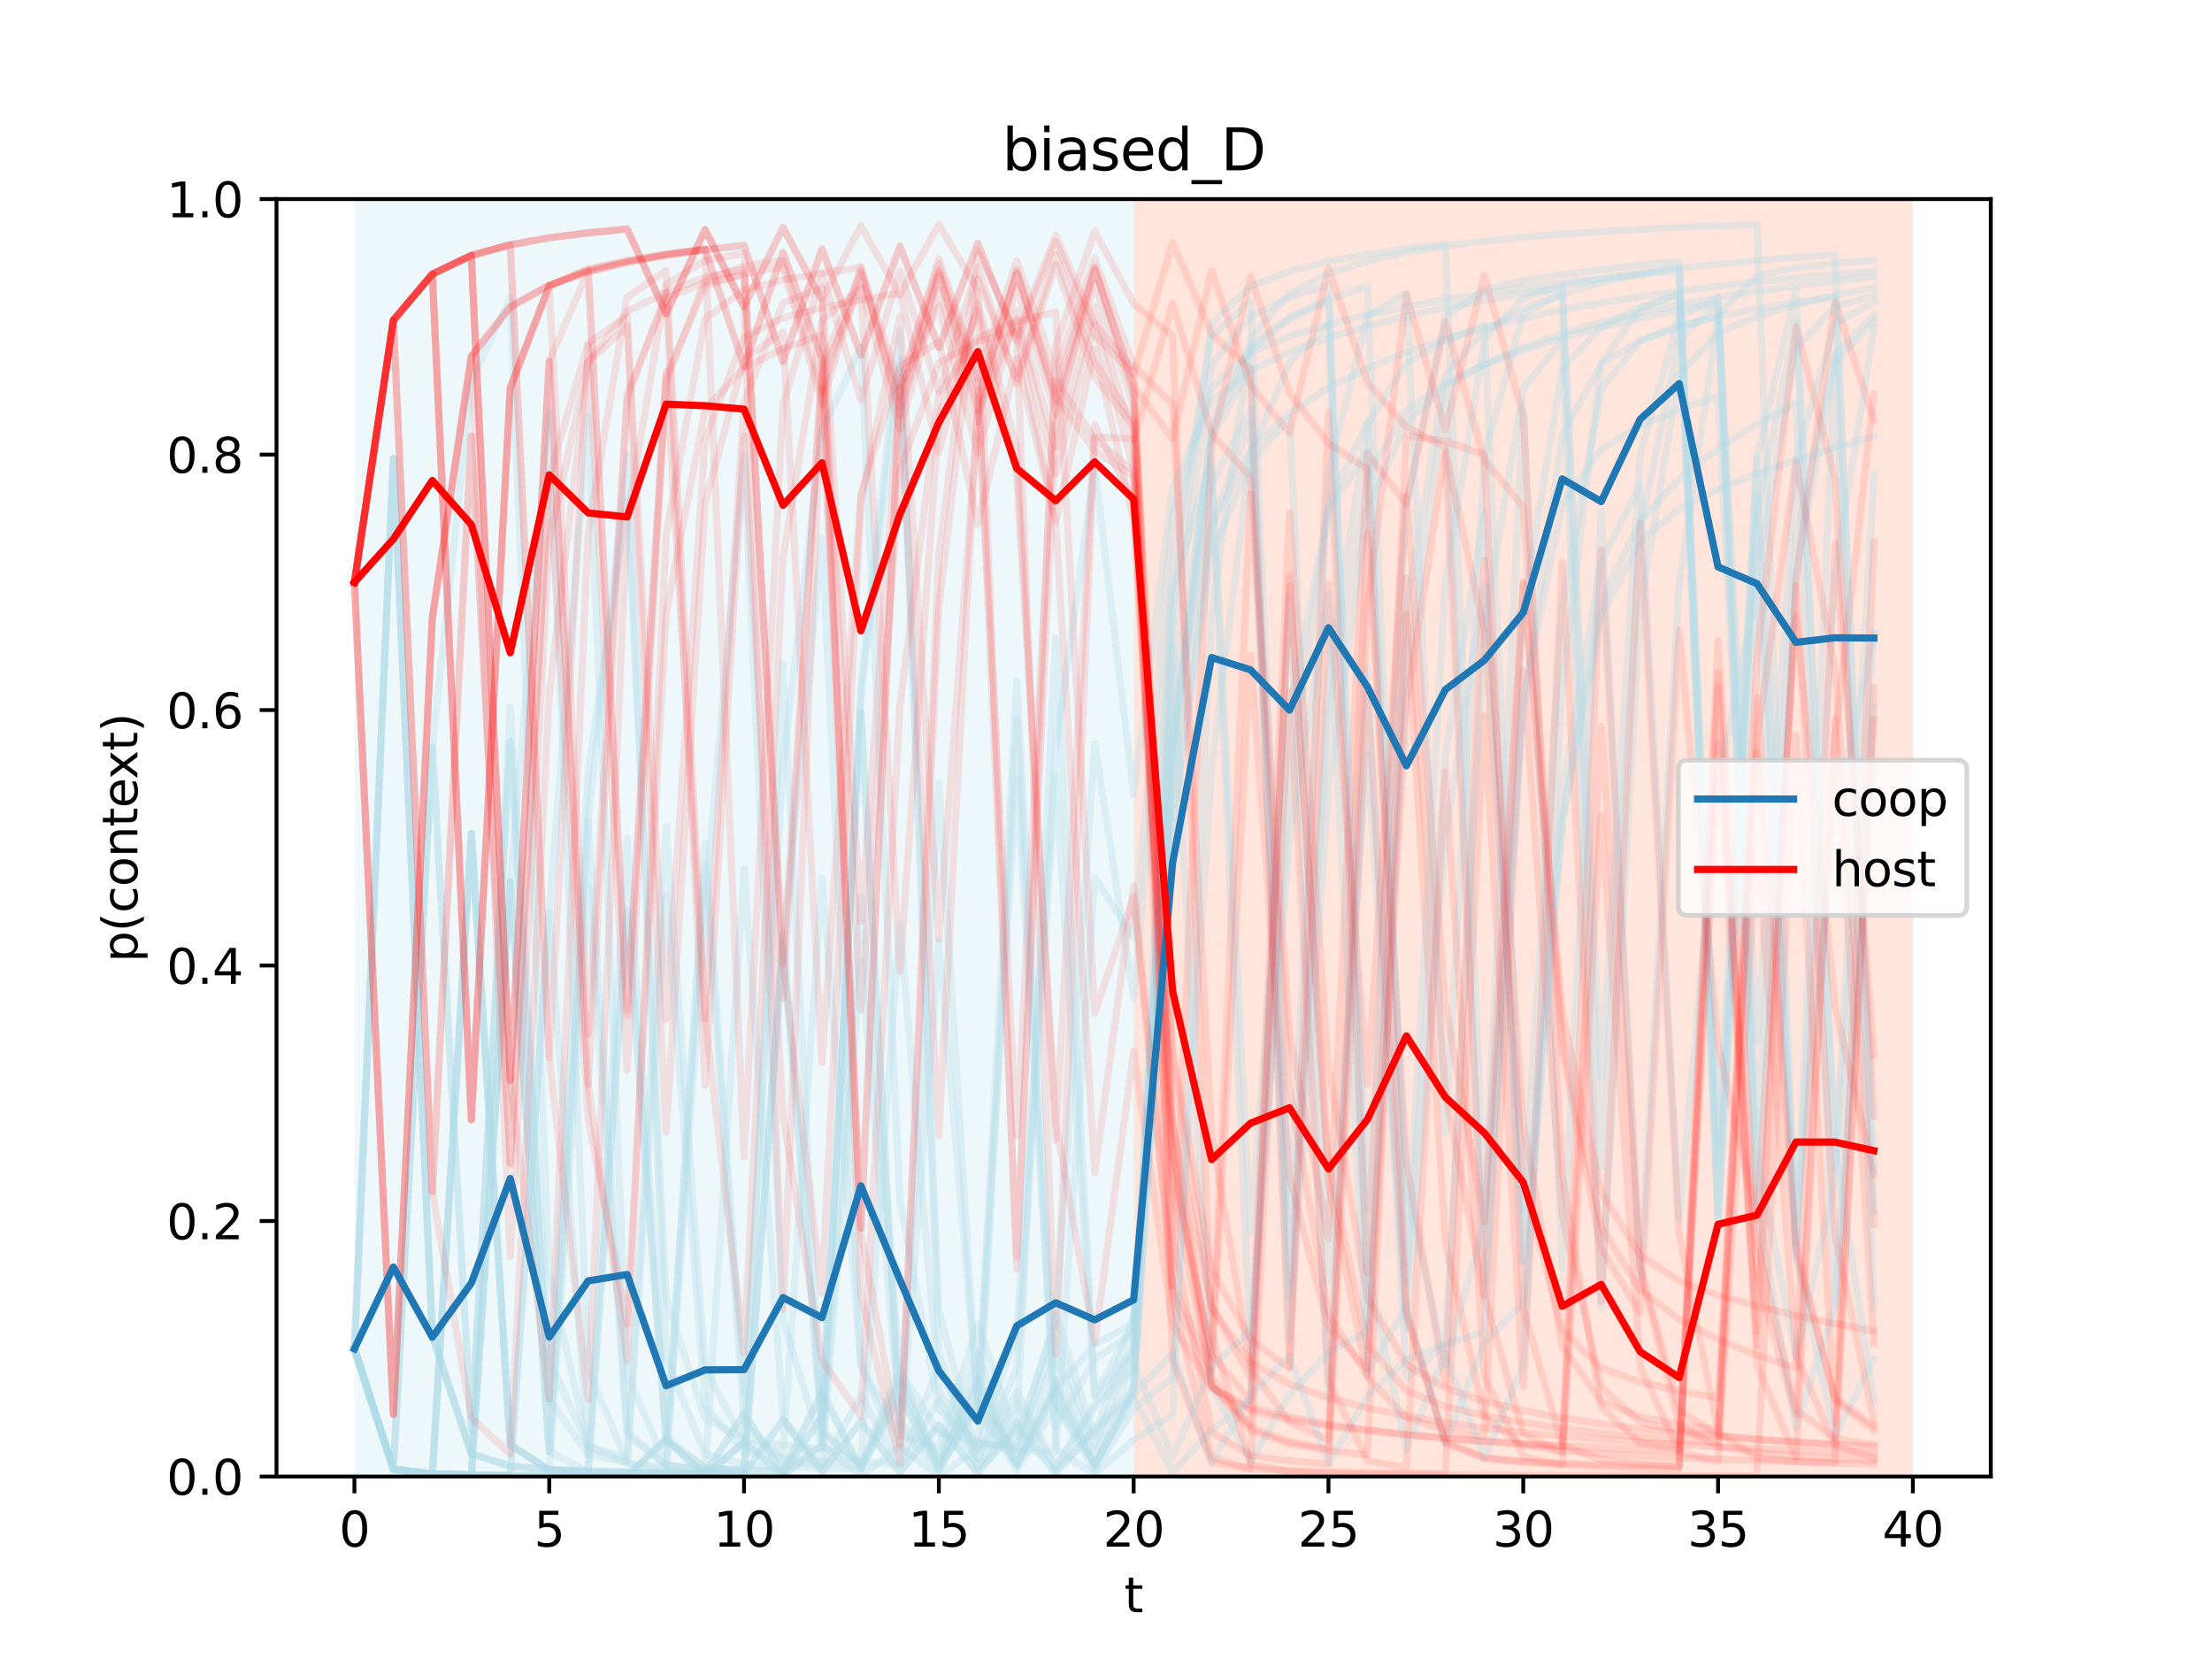 <?xml version="1.0" encoding="utf-8" standalone="no"?>
<!DOCTYPE svg PUBLIC "-//W3C//DTD SVG 1.1//EN"
  "http://www.w3.org/Graphics/SVG/1.1/DTD/svg11.dtd">
<svg xmlns:xlink="http://www.w3.org/1999/xlink" width="460.8pt" height="345.6pt" viewBox="0 0 460.8 345.6" xmlns="http://www.w3.org/2000/svg" version="1.1">
 <defs>
  <style type="text/css">*{stroke-linejoin: round; stroke-linecap: butt}</style>
 </defs>
 <g id="figure_1">
  <g id="patch_1">
   <path d="M 0 345.6 
L 460.8 345.6 
L 460.8 0 
L 0 0 
z
" style="fill: #ffffff"/>
  </g>
  <g id="axes_1">
   <g id="patch_2">
    <path d="M 57.6 307.584 
L 414.72 307.584 
L 414.72 41.472 
L 57.6 41.472 
z
" style="fill: #ffffff"/>
   </g>
   <g id="patch_3">
    <path d="M 73.833 307.584 
L 73.833 41.472 
L 236.16 41.472 
L 236.16 307.584 
z
" clip-path="url(#p334ce1e95e)" style="fill: #add8e6; opacity: 0.2"/>
   </g>
   <g id="patch_4">
    <path d="M 236.16 307.584 
L 236.16 41.472 
L 398.487 41.472 
L 398.487 307.584 
z
" clip-path="url(#p334ce1e95e)" style="fill: #ff7f50; opacity: 0.2"/>
   </g>
   <g id="matplotlib.axis_1">
    <g id="xtick_1">
     <g id="line2d_1">
      <defs>
       <path id="me958695e3f" d="M 0 0 
L 0 3.5 
" style="stroke: #000000; stroke-width: 0.8"/>
      </defs>
      <g>
       <use xlink:href="#me958695e3f" x="73.833" y="307.584" style="stroke: #000000; stroke-width: 0.8"/>
      </g>
     </g>
     <g id="text_1">
      <!-- 0 -->
      <g transform="translate(70.651 322.182) scale(0.1 -0.1)">
       <defs>
        <path id="DejaVuSans-30" d="M 2034 4250 
Q 1547 4250 1301 3770 
Q 1056 3291 1056 2328 
Q 1056 1369 1301 889 
Q 1547 409 2034 409 
Q 2525 409 2770 889 
Q 3016 1369 3016 2328 
Q 3016 3291 2770 3770 
Q 2525 4250 2034 4250 
z
M 2034 4750 
Q 2819 4750 3233 4129 
Q 3647 3509 3647 2328 
Q 3647 1150 3233 529 
Q 2819 -91 2034 -91 
Q 1250 -91 836 529 
Q 422 1150 422 2328 
Q 422 3509 836 4129 
Q 1250 4750 2034 4750 
z
" transform="scale(0.016)"/>
       </defs>
       <use xlink:href="#DejaVuSans-30"/>
      </g>
     </g>
    </g>
    <g id="xtick_2">
     <g id="line2d_2">
      <g>
       <use xlink:href="#me958695e3f" x="114.415" y="307.584" style="stroke: #000000; stroke-width: 0.8"/>
      </g>
     </g>
     <g id="text_2">
      <!-- 5 -->
      <g transform="translate(111.233 322.182) scale(0.1 -0.1)">
       <defs>
        <path id="DejaVuSans-35" d="M 691 4666 
L 3169 4666 
L 3169 4134 
L 1269 4134 
L 1269 2991 
Q 1406 3038 1543 3061 
Q 1681 3084 1819 3084 
Q 2600 3084 3056 2656 
Q 3513 2228 3513 1497 
Q 3513 744 3044 326 
Q 2575 -91 1722 -91 
Q 1428 -91 1123 -41 
Q 819 9 494 109 
L 494 744 
Q 775 591 1075 516 
Q 1375 441 1709 441 
Q 2250 441 2565 725 
Q 2881 1009 2881 1497 
Q 2881 1984 2565 2268 
Q 2250 2553 1709 2553 
Q 1456 2553 1204 2497 
Q 953 2441 691 2322 
L 691 4666 
z
" transform="scale(0.016)"/>
       </defs>
       <use xlink:href="#DejaVuSans-35"/>
      </g>
     </g>
    </g>
    <g id="xtick_3">
     <g id="line2d_3">
      <g>
       <use xlink:href="#me958695e3f" x="154.996" y="307.584" style="stroke: #000000; stroke-width: 0.8"/>
      </g>
     </g>
     <g id="text_3">
      <!-- 10 -->
      <g transform="translate(148.634 322.182) scale(0.1 -0.1)">
       <defs>
        <path id="DejaVuSans-31" d="M 794 531 
L 1825 531 
L 1825 4091 
L 703 3866 
L 703 4441 
L 1819 4666 
L 2450 4666 
L 2450 531 
L 3481 531 
L 3481 0 
L 794 0 
L 794 531 
z
" transform="scale(0.016)"/>
       </defs>
       <use xlink:href="#DejaVuSans-31"/>
       <use xlink:href="#DejaVuSans-30" x="63.623"/>
      </g>
     </g>
    </g>
    <g id="xtick_4">
     <g id="line2d_4">
      <g>
       <use xlink:href="#me958695e3f" x="195.578" y="307.584" style="stroke: #000000; stroke-width: 0.8"/>
      </g>
     </g>
     <g id="text_4">
      <!-- 15 -->
      <g transform="translate(189.216 322.182) scale(0.1 -0.1)">
       <use xlink:href="#DejaVuSans-31"/>
       <use xlink:href="#DejaVuSans-35" x="63.623"/>
      </g>
     </g>
    </g>
    <g id="xtick_5">
     <g id="line2d_5">
      <g>
       <use xlink:href="#me958695e3f" x="236.16" y="307.584" style="stroke: #000000; stroke-width: 0.8"/>
      </g>
     </g>
     <g id="text_5">
      <!-- 20 -->
      <g transform="translate(229.798 322.182) scale(0.1 -0.1)">
       <defs>
        <path id="DejaVuSans-32" d="M 1228 531 
L 3431 531 
L 3431 0 
L 469 0 
L 469 531 
Q 828 903 1448 1529 
Q 2069 2156 2228 2338 
Q 2531 2678 2651 2914 
Q 2772 3150 2772 3378 
Q 2772 3750 2511 3984 
Q 2250 4219 1831 4219 
Q 1534 4219 1204 4116 
Q 875 4013 500 3803 
L 500 4441 
Q 881 4594 1212 4672 
Q 1544 4750 1819 4750 
Q 2544 4750 2975 4387 
Q 3406 4025 3406 3419 
Q 3406 3131 3298 2873 
Q 3191 2616 2906 2266 
Q 2828 2175 2409 1742 
Q 1991 1309 1228 531 
z
" transform="scale(0.016)"/>
       </defs>
       <use xlink:href="#DejaVuSans-32"/>
       <use xlink:href="#DejaVuSans-30" x="63.623"/>
      </g>
     </g>
    </g>
    <g id="xtick_6">
     <g id="line2d_6">
      <g>
       <use xlink:href="#me958695e3f" x="276.742" y="307.584" style="stroke: #000000; stroke-width: 0.8"/>
      </g>
     </g>
     <g id="text_6">
      <!-- 25 -->
      <g transform="translate(270.379 322.182) scale(0.1 -0.1)">
       <use xlink:href="#DejaVuSans-32"/>
       <use xlink:href="#DejaVuSans-35" x="63.623"/>
      </g>
     </g>
    </g>
    <g id="xtick_7">
     <g id="line2d_7">
      <g>
       <use xlink:href="#me958695e3f" x="317.324" y="307.584" style="stroke: #000000; stroke-width: 0.8"/>
      </g>
     </g>
     <g id="text_7">
      <!-- 30 -->
      <g transform="translate(310.961 322.182) scale(0.1 -0.1)">
       <defs>
        <path id="DejaVuSans-33" d="M 2597 2516 
Q 3050 2419 3304 2112 
Q 3559 1806 3559 1356 
Q 3559 666 3084 287 
Q 2609 -91 1734 -91 
Q 1441 -91 1130 -33 
Q 819 25 488 141 
L 488 750 
Q 750 597 1062 519 
Q 1375 441 1716 441 
Q 2309 441 2620 675 
Q 2931 909 2931 1356 
Q 2931 1769 2642 2001 
Q 2353 2234 1838 2234 
L 1294 2234 
L 1294 2753 
L 1863 2753 
Q 2328 2753 2575 2939 
Q 2822 3125 2822 3475 
Q 2822 3834 2567 4026 
Q 2313 4219 1838 4219 
Q 1578 4219 1281 4162 
Q 984 4106 628 3988 
L 628 4550 
Q 988 4650 1302 4700 
Q 1616 4750 1894 4750 
Q 2613 4750 3031 4423 
Q 3450 4097 3450 3541 
Q 3450 3153 3228 2886 
Q 3006 2619 2597 2516 
z
" transform="scale(0.016)"/>
       </defs>
       <use xlink:href="#DejaVuSans-33"/>
       <use xlink:href="#DejaVuSans-30" x="63.623"/>
      </g>
     </g>
    </g>
    <g id="xtick_8">
     <g id="line2d_8">
      <g>
       <use xlink:href="#me958695e3f" x="357.905" y="307.584" style="stroke: #000000; stroke-width: 0.8"/>
      </g>
     </g>
     <g id="text_8">
      <!-- 35 -->
      <g transform="translate(351.543 322.182) scale(0.1 -0.1)">
       <use xlink:href="#DejaVuSans-33"/>
       <use xlink:href="#DejaVuSans-35" x="63.623"/>
      </g>
     </g>
    </g>
    <g id="xtick_9">
     <g id="line2d_9">
      <g>
       <use xlink:href="#me958695e3f" x="398.487" y="307.584" style="stroke: #000000; stroke-width: 0.8"/>
      </g>
     </g>
     <g id="text_9">
      <!-- 40 -->
      <g transform="translate(392.125 322.182) scale(0.1 -0.1)">
       <defs>
        <path id="DejaVuSans-34" d="M 2419 4116 
L 825 1625 
L 2419 1625 
L 2419 4116 
z
M 2253 4666 
L 3047 4666 
L 3047 1625 
L 3713 1625 
L 3713 1100 
L 3047 1100 
L 3047 0 
L 2419 0 
L 2419 1100 
L 313 1100 
L 313 1709 
L 2253 4666 
z
" transform="scale(0.016)"/>
       </defs>
       <use xlink:href="#DejaVuSans-34"/>
       <use xlink:href="#DejaVuSans-30" x="63.623"/>
      </g>
     </g>
    </g>
    <g id="text_10">
     <!-- t -->
     <g transform="translate(234.2 335.861) scale(0.1 -0.1)">
      <defs>
       <path id="DejaVuSans-74" d="M 1172 4494 
L 1172 3500 
L 2356 3500 
L 2356 3053 
L 1172 3053 
L 1172 1153 
Q 1172 725 1289 603 
Q 1406 481 1766 481 
L 2356 481 
L 2356 0 
L 1766 0 
Q 1100 0 847 248 
Q 594 497 594 1153 
L 594 3053 
L 172 3053 
L 172 3500 
L 594 3500 
L 594 4494 
L 1172 4494 
z
" transform="scale(0.016)"/>
      </defs>
      <use xlink:href="#DejaVuSans-74"/>
     </g>
    </g>
   </g>
   <g id="matplotlib.axis_2">
    <g id="ytick_1">
     <g id="line2d_10">
      <defs>
       <path id="m72aedc4b77" d="M 0 0 
L -3.5 0 
" style="stroke: #000000; stroke-width: 0.8"/>
      </defs>
      <g>
       <use xlink:href="#m72aedc4b77" x="57.6" y="307.584" style="stroke: #000000; stroke-width: 0.8"/>
      </g>
     </g>
     <g id="text_11">
      <!-- 0.0 -->
      <g transform="translate(34.697 311.383) scale(0.1 -0.1)">
       <defs>
        <path id="DejaVuSans-2e" d="M 684 794 
L 1344 794 
L 1344 0 
L 684 0 
L 684 794 
z
" transform="scale(0.016)"/>
       </defs>
       <use xlink:href="#DejaVuSans-30"/>
       <use xlink:href="#DejaVuSans-2e" x="63.623"/>
       <use xlink:href="#DejaVuSans-30" x="95.41"/>
      </g>
     </g>
    </g>
    <g id="ytick_2">
     <g id="line2d_11">
      <g>
       <use xlink:href="#m72aedc4b77" x="57.6" y="254.362" style="stroke: #000000; stroke-width: 0.8"/>
      </g>
     </g>
     <g id="text_12">
      <!-- 0.2 -->
      <g transform="translate(34.697 258.161) scale(0.1 -0.1)">
       <use xlink:href="#DejaVuSans-30"/>
       <use xlink:href="#DejaVuSans-2e" x="63.623"/>
       <use xlink:href="#DejaVuSans-32" x="95.41"/>
      </g>
     </g>
    </g>
    <g id="ytick_3">
     <g id="line2d_12">
      <g>
       <use xlink:href="#m72aedc4b77" x="57.6" y="201.139" style="stroke: #000000; stroke-width: 0.8"/>
      </g>
     </g>
     <g id="text_13">
      <!-- 0.4 -->
      <g transform="translate(34.697 204.938) scale(0.1 -0.1)">
       <use xlink:href="#DejaVuSans-30"/>
       <use xlink:href="#DejaVuSans-2e" x="63.623"/>
       <use xlink:href="#DejaVuSans-34" x="95.41"/>
      </g>
     </g>
    </g>
    <g id="ytick_4">
     <g id="line2d_13">
      <g>
       <use xlink:href="#m72aedc4b77" x="57.6" y="147.917" style="stroke: #000000; stroke-width: 0.8"/>
      </g>
     </g>
     <g id="text_14">
      <!-- 0.6 -->
      <g transform="translate(34.697 151.716) scale(0.1 -0.1)">
       <defs>
        <path id="DejaVuSans-36" d="M 2113 2584 
Q 1688 2584 1439 2293 
Q 1191 2003 1191 1497 
Q 1191 994 1439 701 
Q 1688 409 2113 409 
Q 2538 409 2786 701 
Q 3034 994 3034 1497 
Q 3034 2003 2786 2293 
Q 2538 2584 2113 2584 
z
M 3366 4563 
L 3366 3988 
Q 3128 4100 2886 4159 
Q 2644 4219 2406 4219 
Q 1781 4219 1451 3797 
Q 1122 3375 1075 2522 
Q 1259 2794 1537 2939 
Q 1816 3084 2150 3084 
Q 2853 3084 3261 2657 
Q 3669 2231 3669 1497 
Q 3669 778 3244 343 
Q 2819 -91 2113 -91 
Q 1303 -91 875 529 
Q 447 1150 447 2328 
Q 447 3434 972 4092 
Q 1497 4750 2381 4750 
Q 2619 4750 2861 4703 
Q 3103 4656 3366 4563 
z
" transform="scale(0.016)"/>
       </defs>
       <use xlink:href="#DejaVuSans-30"/>
       <use xlink:href="#DejaVuSans-2e" x="63.623"/>
       <use xlink:href="#DejaVuSans-36" x="95.41"/>
      </g>
     </g>
    </g>
    <g id="ytick_5">
     <g id="line2d_14">
      <g>
       <use xlink:href="#m72aedc4b77" x="57.6" y="94.694" style="stroke: #000000; stroke-width: 0.8"/>
      </g>
     </g>
     <g id="text_15">
      <!-- 0.8 -->
      <g transform="translate(34.697 98.494) scale(0.1 -0.1)">
       <defs>
        <path id="DejaVuSans-38" d="M 2034 2216 
Q 1584 2216 1326 1975 
Q 1069 1734 1069 1313 
Q 1069 891 1326 650 
Q 1584 409 2034 409 
Q 2484 409 2743 651 
Q 3003 894 3003 1313 
Q 3003 1734 2745 1975 
Q 2488 2216 2034 2216 
z
M 1403 2484 
Q 997 2584 770 2862 
Q 544 3141 544 3541 
Q 544 4100 942 4425 
Q 1341 4750 2034 4750 
Q 2731 4750 3128 4425 
Q 3525 4100 3525 3541 
Q 3525 3141 3298 2862 
Q 3072 2584 2669 2484 
Q 3125 2378 3379 2068 
Q 3634 1759 3634 1313 
Q 3634 634 3220 271 
Q 2806 -91 2034 -91 
Q 1263 -91 848 271 
Q 434 634 434 1313 
Q 434 1759 690 2068 
Q 947 2378 1403 2484 
z
M 1172 3481 
Q 1172 3119 1398 2916 
Q 1625 2713 2034 2713 
Q 2441 2713 2670 2916 
Q 2900 3119 2900 3481 
Q 2900 3844 2670 4047 
Q 2441 4250 2034 4250 
Q 1625 4250 1398 4047 
Q 1172 3844 1172 3481 
z
" transform="scale(0.016)"/>
       </defs>
       <use xlink:href="#DejaVuSans-30"/>
       <use xlink:href="#DejaVuSans-2e" x="63.623"/>
       <use xlink:href="#DejaVuSans-38" x="95.41"/>
      </g>
     </g>
    </g>
    <g id="ytick_6">
     <g id="line2d_15">
      <g>
       <use xlink:href="#m72aedc4b77" x="57.6" y="41.472" style="stroke: #000000; stroke-width: 0.8"/>
      </g>
     </g>
     <g id="text_16">
      <!-- 1.0 -->
      <g transform="translate(34.697 45.271) scale(0.1 -0.1)">
       <use xlink:href="#DejaVuSans-31"/>
       <use xlink:href="#DejaVuSans-2e" x="63.623"/>
       <use xlink:href="#DejaVuSans-30" x="95.41"/>
      </g>
     </g>
    </g>
    <g id="text_17">
     <!-- p(context) -->
     <g transform="translate(28.617 200.45) rotate(-90) scale(0.1 -0.1)">
      <defs>
       <path id="DejaVuSans-70" d="M 1159 525 
L 1159 -1331 
L 581 -1331 
L 581 3500 
L 1159 3500 
L 1159 2969 
Q 1341 3281 1617 3432 
Q 1894 3584 2278 3584 
Q 2916 3584 3314 3078 
Q 3713 2572 3713 1747 
Q 3713 922 3314 415 
Q 2916 -91 2278 -91 
Q 1894 -91 1617 61 
Q 1341 213 1159 525 
z
M 3116 1747 
Q 3116 2381 2855 2742 
Q 2594 3103 2138 3103 
Q 1681 3103 1420 2742 
Q 1159 2381 1159 1747 
Q 1159 1113 1420 752 
Q 1681 391 2138 391 
Q 2594 391 2855 752 
Q 3116 1113 3116 1747 
z
" transform="scale(0.016)"/>
       <path id="DejaVuSans-28" d="M 1984 4856 
Q 1566 4138 1362 3434 
Q 1159 2731 1159 2009 
Q 1159 1288 1364 580 
Q 1569 -128 1984 -844 
L 1484 -844 
Q 1016 -109 783 600 
Q 550 1309 550 2009 
Q 550 2706 781 3412 
Q 1013 4119 1484 4856 
L 1984 4856 
z
" transform="scale(0.016)"/>
       <path id="DejaVuSans-63" d="M 3122 3366 
L 3122 2828 
Q 2878 2963 2633 3030 
Q 2388 3097 2138 3097 
Q 1578 3097 1268 2742 
Q 959 2388 959 1747 
Q 959 1106 1268 751 
Q 1578 397 2138 397 
Q 2388 397 2633 464 
Q 2878 531 3122 666 
L 3122 134 
Q 2881 22 2623 -34 
Q 2366 -91 2075 -91 
Q 1284 -91 818 406 
Q 353 903 353 1747 
Q 353 2603 823 3093 
Q 1294 3584 2113 3584 
Q 2378 3584 2631 3529 
Q 2884 3475 3122 3366 
z
" transform="scale(0.016)"/>
       <path id="DejaVuSans-6f" d="M 1959 3097 
Q 1497 3097 1228 2736 
Q 959 2375 959 1747 
Q 959 1119 1226 758 
Q 1494 397 1959 397 
Q 2419 397 2687 759 
Q 2956 1122 2956 1747 
Q 2956 2369 2687 2733 
Q 2419 3097 1959 3097 
z
M 1959 3584 
Q 2709 3584 3137 3096 
Q 3566 2609 3566 1747 
Q 3566 888 3137 398 
Q 2709 -91 1959 -91 
Q 1206 -91 779 398 
Q 353 888 353 1747 
Q 353 2609 779 3096 
Q 1206 3584 1959 3584 
z
" transform="scale(0.016)"/>
       <path id="DejaVuSans-6e" d="M 3513 2113 
L 3513 0 
L 2938 0 
L 2938 2094 
Q 2938 2591 2744 2837 
Q 2550 3084 2163 3084 
Q 1697 3084 1428 2787 
Q 1159 2491 1159 1978 
L 1159 0 
L 581 0 
L 581 3500 
L 1159 3500 
L 1159 2956 
Q 1366 3272 1645 3428 
Q 1925 3584 2291 3584 
Q 2894 3584 3203 3211 
Q 3513 2838 3513 2113 
z
" transform="scale(0.016)"/>
       <path id="DejaVuSans-65" d="M 3597 1894 
L 3597 1613 
L 953 1613 
Q 991 1019 1311 708 
Q 1631 397 2203 397 
Q 2534 397 2845 478 
Q 3156 559 3463 722 
L 3463 178 
Q 3153 47 2828 -22 
Q 2503 -91 2169 -91 
Q 1331 -91 842 396 
Q 353 884 353 1716 
Q 353 2575 817 3079 
Q 1281 3584 2069 3584 
Q 2775 3584 3186 3129 
Q 3597 2675 3597 1894 
z
M 3022 2063 
Q 3016 2534 2758 2815 
Q 2500 3097 2075 3097 
Q 1594 3097 1305 2825 
Q 1016 2553 972 2059 
L 3022 2063 
z
" transform="scale(0.016)"/>
       <path id="DejaVuSans-78" d="M 3513 3500 
L 2247 1797 
L 3578 0 
L 2900 0 
L 1881 1375 
L 863 0 
L 184 0 
L 1544 1831 
L 300 3500 
L 978 3500 
L 1906 2253 
L 2834 3500 
L 3513 3500 
z
" transform="scale(0.016)"/>
       <path id="DejaVuSans-29" d="M 513 4856 
L 1013 4856 
Q 1481 4119 1714 3412 
Q 1947 2706 1947 2009 
Q 1947 1309 1714 600 
Q 1481 -109 1013 -844 
L 513 -844 
Q 928 -128 1133 580 
Q 1338 1288 1338 2009 
Q 1338 2731 1133 3434 
Q 928 4138 513 4856 
z
" transform="scale(0.016)"/>
      </defs>
      <use xlink:href="#DejaVuSans-70"/>
      <use xlink:href="#DejaVuSans-28" x="63.477"/>
      <use xlink:href="#DejaVuSans-63" x="102.49"/>
      <use xlink:href="#DejaVuSans-6f" x="157.471"/>
      <use xlink:href="#DejaVuSans-6e" x="218.652"/>
      <use xlink:href="#DejaVuSans-74" x="282.031"/>
      <use xlink:href="#DejaVuSans-65" x="321.24"/>
      <use xlink:href="#DejaVuSans-78" x="381.014"/>
      <use xlink:href="#DejaVuSans-74" x="440.193"/>
      <use xlink:href="#DejaVuSans-29" x="479.402"/>
     </g>
    </g>
   </g>
   <g id="line2d_16">
    <path d="M 73.833 280.973 
L 81.949 95.466 
L 90.065 278.27 
L 98.182 302.84 
L 106.298 305.429 
L 114.415 306.116 
L 122.531 306.467 
L 130.647 306.685 
L 138.764 306.835 
L 146.88 306.943 
L 154.996 181.007 
L 163.113 295.589 
L 171.229 305.554 
L 179.345 290.709 
L 187.462 305.557 
L 195.578 291.607 
L 203.695 305.712 
L 211.811 292.469 
L 219.927 305.844 
L 228.044 293.206 
L 236.16 284.791 
L 244.276 134.111 
L 252.393 288.659 
L 260.509 304.475 
L 268.625 290.522 
L 276.742 281.793 
L 284.858 277.275 
L 292.975 127.137 
L 301.091 78.139 
L 309.207 68.827 
L 317.324 64.373 
L 325.44 61.261 
L 333.556 58.906 
L 341.673 57.06 
L 349.789 55.577 
L 357.905 254.081 
L 366.022 95.313 
L 374.138 60.353 
L 382.255 243.367 
L 390.371 98.882 
" clip-path="url(#p334ce1e95e)" style="fill: none; stroke: #add8e6; stroke-opacity: 0.3; stroke-width: 1.5; stroke-linecap: square"/>
   </g>
   <g id="line2d_17">
    <path d="M 73.833 280.973 
L 81.949 306.07 
L 90.065 155.5 
L 98.182 297.747 
L 106.298 154.471 
L 114.415 291.482 
L 122.531 302.986 
L 130.647 304.549 
L 138.764 186.582 
L 146.88 292.726 
L 154.996 302.428 
L 163.113 303.789 
L 171.229 304.318 
L 179.345 304.694 
L 187.462 304.997 
L 195.578 284.6 
L 203.695 303.905 
L 211.811 285.005 
L 219.927 161.793 
L 228.044 290.876 
L 236.16 275.391 
L 244.276 153.724 
L 252.393 100.922 
L 260.509 85.377 
L 268.625 267.432 
L 276.742 148.987 
L 284.858 99.212 
L 292.975 85.52 
L 301.091 79.777 
L 309.207 75.945 
L 317.324 72.887 
L 325.44 70.326 
L 333.556 68.147 
L 341.673 66.273 
L 349.789 64.647 
L 357.905 63.226 
L 366.022 251.46 
L 374.138 119.654 
L 382.255 75.612 
L 390.371 66.817 
" clip-path="url(#p334ce1e95e)" style="fill: none; stroke: #add8e6; stroke-opacity: 0.3; stroke-width: 1.5; stroke-linecap: square"/>
   </g>
   <g id="line2d_18">
    <path d="M 73.833 280.973 
L 81.949 306.07 
L 90.065 307.06 
L 98.182 173.621 
L 106.298 300.959 
L 114.415 306.267 
L 122.531 306.736 
L 130.647 306.906 
L 138.764 307.018 
L 146.88 307.099 
L 154.996 294.45 
L 163.113 306.841 
L 171.229 295.129 
L 179.345 148.381 
L 187.462 297.717 
L 195.578 163.131 
L 203.695 294.65 
L 211.811 305.043 
L 219.927 289.343 
L 228.044 280.115 
L 236.16 275.575 
L 244.276 146.016 
L 252.393 91.146 
L 260.509 76.593 
L 268.625 269.763 
L 276.742 140.573 
L 284.858 88.219 
L 292.975 75.744 
L 301.091 70.919 
L 309.207 67.761 
L 317.324 252.349 
L 325.44 126.586 
L 333.556 81.071 
L 341.673 71.011 
L 349.789 67.81 
L 357.905 65.891 
L 366.022 64.342 
L 374.138 62.999 
L 382.255 61.813 
L 390.371 243.831 
" clip-path="url(#p334ce1e95e)" style="fill: none; stroke: #add8e6; stroke-opacity: 0.3; stroke-width: 1.5; stroke-linecap: square"/>
   </g>
   <g id="line2d_19">
    <path d="M 73.833 280.973 
L 81.949 306.07 
L 90.065 307.06 
L 98.182 173.621 
L 106.298 300.959 
L 114.415 306.267 
L 122.531 306.736 
L 130.647 306.906 
L 138.764 307.018 
L 146.88 307.099 
L 154.996 294.45 
L 163.113 306.841 
L 171.229 295.129 
L 179.345 148.381 
L 187.462 297.717 
L 195.578 306.202 
L 203.695 292.903 
L 211.811 141.989 
L 219.927 292.22 
L 228.044 305.056 
L 236.16 290.645 
L 244.276 281.775 
L 252.393 304.806 
L 260.509 290.617 
L 268.625 282.506 
L 276.742 304.951 
L 284.858 290.88 
L 292.975 283.303 
L 301.091 279.891 
L 309.207 130.362 
L 317.324 80.989 
L 325.44 70.771 
L 333.556 272.28 
L 341.673 126.785 
L 349.789 77.955 
L 357.905 69.375 
L 366.022 65.946 
L 374.138 63.497 
L 382.255 61.518 
L 390.371 59.875 
" clip-path="url(#p334ce1e95e)" style="fill: none; stroke: #add8e6; stroke-opacity: 0.3; stroke-width: 1.5; stroke-linecap: square"/>
   </g>
   <g id="line2d_20">
    <path d="M 73.833 280.973 
L 81.949 306.07 
L 90.065 307.06 
L 98.182 307.264 
L 106.298 307.356 
L 114.415 307.408 
L 122.531 307.441 
L 130.647 307.464 
L 138.764 299.822 
L 146.88 307.384 
L 154.996 300.379 
L 163.113 138.278 
L 171.229 299.314 
L 179.345 145.262 
L 187.462 74.953 
L 195.578 272.941 
L 203.695 303.65 
L 211.811 289.999 
L 219.927 305.499 
L 228.044 292.437 
L 236.16 282.247 
L 244.276 135.641 
L 252.393 76.084 
L 260.509 65.938 
L 268.625 62.002 
L 276.742 59.369 
L 284.858 251.794 
L 292.975 104.679 
L 301.091 65.999 
L 309.207 60.347 
L 317.324 58.507 
L 325.44 57.221 
L 333.556 56.147 
L 341.673 55.223 
L 349.789 54.418 
L 357.905 238.938 
L 366.022 95.246 
L 374.138 258.913 
L 382.255 119.671 
L 390.371 68.142 
" clip-path="url(#p334ce1e95e)" style="fill: none; stroke: #add8e6; stroke-opacity: 0.3; stroke-width: 1.5; stroke-linecap: square"/>
   </g>
   <g id="line2d_21">
    <path d="M 73.833 280.973 
L 81.949 306.07 
L 90.065 307.06 
L 98.182 307.264 
L 106.298 183.724 
L 114.415 86.034 
L 122.531 285.093 
L 130.647 304.762 
L 138.764 306.227 
L 146.88 188.442 
L 154.996 95.032 
L 163.113 274.973 
L 171.229 301.409 
L 179.345 304.34 
L 187.462 192.387 
L 195.578 289.837 
L 203.695 301.947 
L 211.811 277.459 
L 219.927 155.715 
L 228.044 97.036 
L 236.16 165.593 
L 244.276 101.49 
L 252.393 83.586 
L 260.509 77.185 
L 268.625 73.339 
L 276.742 70.374 
L 284.858 67.922 
L 292.975 65.85 
L 301.091 64.078 
L 309.207 62.548 
L 317.324 61.216 
L 325.44 60.048 
L 333.556 243.171 
L 341.673 110.441 
L 349.789 70.705 
L 357.905 63.174 
L 366.022 235.165 
L 374.138 112.104 
L 382.255 73.741 
L 390.371 65.685 
" clip-path="url(#p334ce1e95e)" style="fill: none; stroke: #add8e6; stroke-opacity: 0.3; stroke-width: 1.5; stroke-linecap: square"/>
   </g>
   <g id="line2d_22">
    <path d="M 73.833 280.973 
L 81.949 306.07 
L 90.065 307.06 
L 98.182 307.264 
L 106.298 307.356 
L 114.415 190.124 
L 122.531 86.58 
L 130.647 286.262 
L 138.764 305.178 
L 146.88 306.479 
L 154.996 306.694 
L 163.113 194.014 
L 171.229 297.778 
L 179.345 305.484 
L 187.462 287.733 
L 195.578 305.186 
L 203.695 288.52 
L 211.811 305.35 
L 219.927 289.506 
L 228.044 305.501 
L 236.16 290.359 
L 244.276 160.923 
L 252.393 89.889 
L 260.509 72.932 
L 268.625 66.507 
L 276.742 62.617 
L 284.858 264.426 
L 292.975 301.935 
L 301.091 282.032 
L 309.207 303.895 
L 317.324 284.302 
L 325.44 142.8 
L 333.556 75.728 
L 341.673 64.208 
L 349.789 61.182 
L 357.905 253.575 
L 366.022 119.337 
L 374.138 72.507 
L 382.255 63.883 
L 390.371 61.527 
" clip-path="url(#p334ce1e95e)" style="fill: none; stroke: #add8e6; stroke-opacity: 0.3; stroke-width: 1.5; stroke-linecap: square"/>
   </g>
   <g id="line2d_23">
    <path d="M 73.833 280.973 
L 81.949 95.466 
L 90.065 278.27 
L 98.182 302.84 
L 106.298 305.429 
L 114.415 306.116 
L 122.531 306.467 
L 130.647 306.685 
L 138.764 306.835 
L 146.88 306.943 
L 154.996 307.025 
L 163.113 295.749 
L 171.229 306.63 
L 179.345 296.138 
L 187.462 306.704 
L 195.578 296.851 
L 203.695 306.775 
L 211.811 297.454 
L 219.927 132.909 
L 228.044 290.498 
L 236.16 281.334 
L 244.276 117.666 
L 252.393 70.146 
L 260.509 62.709 
L 268.625 254.191 
L 276.742 98.622 
L 284.858 65.742 
L 292.975 61.082 
L 301.091 236.219 
L 309.207 94.895 
L 317.324 65.335 
L 325.44 61.195 
L 333.556 224.797 
L 341.673 94.607 
L 349.789 66.083 
L 357.905 61.921 
L 366.022 217.035 
L 374.138 95.648 
L 382.255 67.373 
L 390.371 62.968 
" clip-path="url(#p334ce1e95e)" style="fill: none; stroke: #add8e6; stroke-opacity: 0.3; stroke-width: 1.5; stroke-linecap: square"/>
   </g>
   <g id="line2d_24">
    <path d="M 73.833 280.973 
L 81.949 306.07 
L 90.065 307.06 
L 98.182 307.264 
L 106.298 307.356 
L 114.415 307.408 
L 122.531 307.441 
L 130.647 307.464 
L 138.764 299.822 
L 146.88 307.384 
L 154.996 300.379 
L 163.113 307.406 
L 171.229 300.945 
L 179.345 307.424 
L 187.462 301.397 
L 195.578 307.438 
L 203.695 301.768 
L 211.811 149.703 
L 219.927 301.825 
L 228.044 307.131 
L 236.16 299.95 
L 244.276 294.666 
L 252.393 128.045 
L 260.509 70.316 
L 268.625 61.121 
L 276.742 56.957 
L 284.858 54.361 
L 292.975 52.567 
L 301.091 51.248 
L 309.207 50.235 
L 317.324 49.431 
L 325.44 48.777 
L 333.556 48.233 
L 341.673 47.774 
L 349.789 47.381 
L 357.905 47.041 
L 366.022 46.742 
L 374.138 261.2 
L 382.255 74.083 
L 390.371 272.367 
" clip-path="url(#p334ce1e95e)" style="fill: none; stroke: #add8e6; stroke-opacity: 0.3; stroke-width: 1.5; stroke-linecap: square"/>
   </g>
   <g id="line2d_25">
    <path d="M 73.833 280.973 
L 81.949 306.07 
L 90.065 155.5 
L 98.182 79.327 
L 106.298 62.124 
L 114.415 265.084 
L 122.531 301.311 
L 130.647 304.866 
L 138.764 305.637 
L 146.88 175.53 
L 154.996 290.551 
L 163.113 159.493 
L 171.229 89.741 
L 179.345 72.374 
L 187.462 249.988 
L 195.578 293.669 
L 203.695 300.455 
L 211.811 301.897 
L 219.927 302.592 
L 228.044 182.797 
L 236.16 195.396 
L 244.276 107.242 
L 252.393 80.806 
L 260.509 73.449 
L 268.625 70.028 
L 276.742 67.597 
L 284.858 65.597 
L 292.975 63.888 
L 301.091 62.407 
L 309.207 61.111 
L 317.324 59.971 
L 325.44 58.96 
L 333.556 58.059 
L 341.673 57.251 
L 349.789 56.522 
L 357.905 242.602 
L 366.022 106.88 
L 374.138 66.961 
L 382.255 238.999 
L 390.371 291.956 
" clip-path="url(#p334ce1e95e)" style="fill: none; stroke: #add8e6; stroke-opacity: 0.3; stroke-width: 1.5; stroke-linecap: square"/>
   </g>
   <g id="line2d_26">
    <path d="M 73.833 280.973 
L 81.949 306.07 
L 90.065 307.06 
L 98.182 173.621 
L 106.298 300.959 
L 114.415 306.267 
L 122.531 184.508 
L 130.647 298.966 
L 138.764 305.299 
L 146.88 305.971 
L 154.996 306.22 
L 163.113 197.001 
L 171.229 111.984 
L 179.345 284.684 
L 187.462 302.63 
L 195.578 196.083 
L 203.695 292.232 
L 211.811 302.09 
L 219.927 278.674 
L 228.044 301.374 
L 236.16 279.298 
L 244.276 170.81 
L 252.393 115.441 
L 260.509 96.29 
L 268.625 87.088 
L 276.742 266.806 
L 284.858 157.13 
L 292.975 276.964 
L 301.091 174.402 
L 309.207 121.911 
L 317.324 262.42 
L 325.44 170.762 
L 333.556 128.266 
L 341.673 112.743 
L 349.789 106.011 
L 357.905 101.897 
L 366.022 98.664 
L 374.138 95.839 
L 382.255 93.284 
L 390.371 90.948 
" clip-path="url(#p334ce1e95e)" style="fill: none; stroke: #add8e6; stroke-opacity: 0.3; stroke-width: 1.5; stroke-linecap: square"/>
   </g>
   <g id="line2d_27">
    <path d="M 73.833 280.973 
L 81.949 306.07 
L 90.065 307.06 
L 98.182 307.264 
L 106.298 183.724 
L 114.415 302.387 
L 122.531 170.999 
L 130.647 298.118 
L 138.764 305.303 
L 146.88 306.022 
L 154.996 306.267 
L 163.113 196.596 
L 171.229 298.475 
L 179.345 304.996 
L 187.462 285.525 
L 195.578 304.637 
L 203.695 286.397 
L 211.811 304.838 
L 219.927 287.473 
L 228.044 305.02 
L 236.16 288.405 
L 244.276 172.978 
L 252.393 109.338 
L 260.509 87.929 
L 268.625 279.025 
L 276.742 164.442 
L 284.858 106.065 
L 292.975 88 
L 301.091 80.57 
L 309.207 75.935 
L 317.324 72.405 
L 325.44 69.54 
L 333.556 67.156 
L 341.673 65.145 
L 349.789 63.429 
L 357.905 61.95 
L 366.022 60.665 
L 374.138 59.538 
L 382.255 58.543 
L 390.371 57.658 
" clip-path="url(#p334ce1e95e)" style="fill: none; stroke: #add8e6; stroke-opacity: 0.3; stroke-width: 1.5; stroke-linecap: square"/>
   </g>
   <g id="line2d_28">
    <path d="M 73.833 280.973 
L 81.949 95.466 
L 90.065 278.27 
L 98.182 302.84 
L 106.298 305.429 
L 114.415 306.116 
L 122.531 306.467 
L 130.647 306.685 
L 138.764 306.835 
L 146.88 306.943 
L 154.996 307.025 
L 163.113 295.749 
L 171.229 306.63 
L 179.345 296.138 
L 187.462 306.704 
L 195.578 296.851 
L 203.695 306.775 
L 211.811 297.454 
L 219.927 306.833 
L 228.044 297.964 
L 236.16 291.147 
L 244.276 306.675 
L 252.393 297.894 
L 260.509 291.631 
L 268.625 124.213 
L 276.742 291.557 
L 284.858 139.144 
L 292.975 287.165 
L 301.091 280.018 
L 309.207 277.439 
L 317.324 126.751 
L 325.44 76.767 
L 333.556 68.168 
L 341.673 64.133 
L 349.789 61.261 
L 357.905 252.691 
L 366.022 102.488 
L 374.138 261.38 
L 382.255 299.131 
L 390.371 282.96 
" clip-path="url(#p334ce1e95e)" style="fill: none; stroke: #add8e6; stroke-opacity: 0.3; stroke-width: 1.5; stroke-linecap: square"/>
   </g>
   <g id="line2d_29">
    <path d="M 73.833 280.973 
L 81.949 306.07 
L 90.065 307.06 
L 98.182 173.621 
L 106.298 300.959 
L 114.415 306.267 
L 122.531 306.736 
L 130.647 189.901 
L 138.764 300.038 
L 146.88 305.712 
L 154.996 306.257 
L 163.113 306.444 
L 171.229 289.801 
L 179.345 305.934 
L 187.462 290.459 
L 195.578 306.06 
L 203.695 291.467 
L 211.811 162.024 
L 219.927 297.248 
L 228.044 283.13 
L 236.16 277.633 
L 244.276 153.466 
L 252.393 97.213 
L 260.509 281.625 
L 268.625 163.867 
L 276.742 105.471 
L 284.858 87.875 
L 292.975 266.828 
L 301.091 157.489 
L 309.207 106.612 
L 317.324 263.066 
L 325.44 164.574 
L 333.556 117.131 
L 341.673 100.884 
L 349.789 253.858 
L 357.905 163.59 
L 366.022 122.191 
L 374.138 254.413 
L 382.255 170.932 
L 390.371 132.157 
" clip-path="url(#p334ce1e95e)" style="fill: none; stroke: #add8e6; stroke-opacity: 0.3; stroke-width: 1.5; stroke-linecap: square"/>
   </g>
   <g id="line2d_30">
    <path d="M 73.833 280.973 
L 81.949 306.07 
L 90.065 155.5 
L 98.182 297.747 
L 106.298 154.471 
L 114.415 291.482 
L 122.531 161.102 
L 130.647 104.062 
L 138.764 270.572 
L 146.88 295.487 
L 154.996 299.614 
L 163.113 301.048 
L 171.229 301.973 
L 179.345 186.696 
L 187.462 285.396 
L 195.578 298.55 
L 203.695 300.69 
L 211.811 301.462 
L 219.927 273.869 
L 228.044 299.118 
L 236.16 273.829 
L 244.276 160.764 
L 252.393 109.645 
L 260.509 93.568 
L 268.625 85.981 
L 276.742 80.801 
L 284.858 76.735 
L 292.975 73.406 
L 301.091 70.632 
L 309.207 68.291 
L 317.324 66.296 
L 325.44 64.58 
L 333.556 63.089 
L 341.673 61.786 
L 349.789 60.637 
L 357.905 59.617 
L 366.022 58.708 
L 374.138 57.892 
L 382.255 57.155 
L 390.371 56.488 
" clip-path="url(#p334ce1e95e)" style="fill: none; stroke: #add8e6; stroke-opacity: 0.3; stroke-width: 1.5; stroke-linecap: square"/>
   </g>
   <g id="line2d_31">
    <path d="M 73.833 280.973 
L 81.949 306.07 
L 90.065 307.06 
L 98.182 307.264 
L 106.298 183.724 
L 114.415 302.387 
L 122.531 170.999 
L 130.647 94.61 
L 138.764 282.79 
L 146.88 303.004 
L 154.996 305.021 
L 163.113 305.487 
L 171.229 305.765 
L 179.345 305.978 
L 187.462 287.127 
L 195.578 305.107 
L 203.695 287.525 
L 211.811 305.261 
L 219.927 288.564 
L 228.044 305.42 
L 236.16 289.475 
L 244.276 156.7 
L 252.393 87.884 
L 260.509 72.062 
L 268.625 66.009 
L 276.742 62.287 
L 284.858 59.606 
L 292.975 263.481 
L 301.091 121.461 
L 309.207 70.777 
L 317.324 61.952 
L 325.44 59.522 
L 333.556 58.068 
L 341.673 56.897 
L 349.789 55.895 
L 357.905 55.024 
L 366.022 54.261 
L 374.138 53.585 
L 382.255 52.984 
L 390.371 252.241 
" clip-path="url(#p334ce1e95e)" style="fill: none; stroke: #add8e6; stroke-opacity: 0.3; stroke-width: 1.5; stroke-linecap: square"/>
   </g>
   <g id="line2d_32">
    <path d="M 73.833 280.973 
L 81.949 95.466 
L 90.065 278.27 
L 98.182 302.84 
L 106.298 147.152 
L 114.415 283.351 
L 122.531 301.258 
L 130.647 303.786 
L 138.764 172.169 
L 146.88 285.031 
L 154.996 300.371 
L 163.113 302.699 
L 171.229 183.03 
L 179.345 284.413 
L 187.462 299.021 
L 195.578 301.392 
L 203.695 275.824 
L 211.811 299.246 
L 219.927 275.768 
L 228.044 154.922 
L 236.16 207.975 
L 244.276 122.428 
L 252.393 95.917 
L 260.509 256.874 
L 268.625 148.024 
L 276.742 106.48 
L 284.858 93.957 
L 292.975 247.097 
L 301.091 284.517 
L 309.207 254.498 
L 317.324 145.688 
L 325.44 104.995 
L 333.556 93.637 
L 341.673 88.756 
L 349.789 85.375 
L 357.905 82.535 
L 366.022 240.658 
L 374.138 282.688 
L 382.255 246.214 
L 390.371 131.694 
" clip-path="url(#p334ce1e95e)" style="fill: none; stroke: #add8e6; stroke-opacity: 0.3; stroke-width: 1.5; stroke-linecap: square"/>
   </g>
   <g id="line2d_33">
    <path d="M 73.833 280.973 
L 81.949 306.07 
L 90.065 307.06 
L 98.182 307.264 
L 106.298 307.356 
L 114.415 190.124 
L 122.531 303.178 
L 130.647 174.576 
L 138.764 299.373 
L 146.88 305.761 
L 154.996 306.338 
L 163.113 306.517 
L 171.229 290.293 
L 179.345 306.03 
L 187.462 290.921 
L 195.578 306.148 
L 203.695 291.9 
L 211.811 306.257 
L 219.927 292.733 
L 228.044 306.347 
L 236.16 293.445 
L 244.276 286.927 
L 252.393 159.952 
L 260.509 94.45 
L 268.625 75.648 
L 276.742 67.53 
L 284.858 276.493 
L 292.975 142.377 
L 301.091 81.918 
L 309.207 267.559 
L 317.324 147.979 
L 325.44 90.703 
L 333.556 75.815 
L 341.673 70.905 
L 349.789 68.115 
L 357.905 65.976 
L 366.022 251.02 
L 374.138 297.311 
L 382.255 272.197 
L 390.371 147.458 
" clip-path="url(#p334ce1e95e)" style="fill: none; stroke: #add8e6; stroke-opacity: 0.3; stroke-width: 1.5; stroke-linecap: square"/>
   </g>
   <g id="line2d_34">
    <path d="M 73.833 280.973 
L 81.949 306.07 
L 90.065 307.06 
L 98.182 307.264 
L 106.298 307.356 
L 114.415 307.408 
L 122.531 307.441 
L 130.647 307.464 
L 138.764 299.822 
L 146.88 307.384 
L 154.996 300.379 
L 163.113 307.406 
L 171.229 300.945 
L 179.345 142.541 
L 187.462 68.909 
L 195.578 281.886 
L 203.695 305.86 
L 211.811 296.033 
L 219.927 306.756 
L 228.044 297.564 
L 236.16 289.474 
L 244.276 126.836 
L 252.393 67.348 
L 260.509 59.631 
L 268.625 56.551 
L 276.742 54.492 
L 284.858 52.97 
L 292.975 51.794 
L 301.091 50.856 
L 309.207 252.449 
L 317.324 84.822 
L 325.44 264.488 
L 333.556 106.597 
L 341.673 266.521 
L 349.789 121.644 
L 357.905 65.622 
L 366.022 57.402 
L 374.138 55.75 
L 382.255 54.888 
L 390.371 54.184 
" clip-path="url(#p334ce1e95e)" style="fill: none; stroke: #add8e6; stroke-opacity: 0.3; stroke-width: 1.5; stroke-linecap: square"/>
   </g>
   <g id="line2d_35">
    <path d="M 73.833 280.973 
L 81.949 306.07 
L 90.065 307.06 
L 98.182 307.264 
L 106.298 183.724 
L 114.415 302.387 
L 122.531 306.624 
L 130.647 189.414 
L 138.764 300.469 
L 146.88 180.315 
L 154.996 296.521 
L 163.113 304.291 
L 171.229 305.178 
L 179.345 200.215 
L 187.462 296.277 
L 195.578 303.577 
L 203.695 281.84 
L 211.811 303.039 
L 219.927 282.625 
L 228.044 303.302 
L 236.16 283.714 
L 244.276 303.547 
L 252.393 284.677 
L 260.509 277.122 
L 268.625 174.663 
L 276.742 123.752 
L 284.858 286.13 
L 292.975 272.019 
L 301.091 300.808 
L 309.207 279.684 
L 317.324 271.3 
L 325.44 171.334 
L 333.556 125.365 
L 341.673 108.592 
L 349.789 99.753 
L 357.905 93.411 
L 366.022 88.289 
L 374.138 84.004 
L 382.255 271.736 
L 390.371 160.45 
" clip-path="url(#p334ce1e95e)" style="fill: none; stroke: #add8e6; stroke-opacity: 0.3; stroke-width: 1.5; stroke-linecap: square"/>
   </g>
   <g id="line2d_36">
    <path d="M 73.833 121.306 
L 81.949 294.611 
L 90.065 128.707 
L 98.182 74.202 
L 106.298 63.937 
L 114.415 59.416 
L 122.531 56.591 
L 130.647 54.614 
L 138.764 53.145 
L 146.88 52.007 
L 154.996 241.026 
L 163.113 84.366 
L 171.229 57.045 
L 179.345 83.379 
L 187.462 56.485 
L 195.578 81.631 
L 203.695 55.729 
L 211.811 80.014 
L 219.927 55.083 
L 228.044 78.617 
L 236.16 88.802 
L 244.276 267.969 
L 252.393 92.475 
L 260.509 57.532 
L 268.625 81.826 
L 276.742 92.362 
L 284.858 97.703 
L 292.975 273.309 
L 301.091 300.283 
L 309.207 303.552 
L 317.324 304.56 
L 325.44 305.159 
L 333.556 305.574 
L 341.673 305.878 
L 349.789 306.109 
L 357.905 142.922 
L 366.022 284.35 
L 374.138 303.723 
L 382.255 149.901 
L 390.371 279.846 
" clip-path="url(#p334ce1e95e)" style="fill: none; stroke: #ff0000; stroke-opacity: 0.1; stroke-width: 1.5; stroke-linecap: square"/>
   </g>
   <g id="line2d_37">
    <path d="M 73.833 121.306 
L 81.949 66.707 
L 90.065 248.259 
L 98.182 90.856 
L 106.298 242.433 
L 114.415 99.235 
L 122.531 71.494 
L 130.647 65.896 
L 138.764 212.449 
L 146.88 91.564 
L 154.996 70.257 
L 163.113 66.23 
L 171.229 64.13 
L 179.345 62.465 
L 187.462 61.052 
L 195.578 94.256 
L 203.695 63.175 
L 211.811 93.229 
L 219.927 237.465 
L 228.044 88.537 
L 236.16 104.607 
L 244.276 244.035 
L 252.393 282.221 
L 260.509 291.795 
L 268.625 122.008 
L 276.742 242.488 
L 284.858 280.243 
L 292.975 289.682 
L 301.091 292.978 
L 309.207 294.916 
L 317.324 296.375 
L 325.44 297.554 
L 333.556 298.53 
L 341.673 299.349 
L 349.789 300.043 
L 357.905 300.638 
L 366.022 145.321 
L 374.138 259.287 
L 382.255 291.735 
L 390.371 297.929 
" clip-path="url(#p334ce1e95e)" style="fill: none; stroke: #ff0000; stroke-opacity: 0.1; stroke-width: 1.5; stroke-linecap: square"/>
   </g>
   <g id="line2d_38">
    <path d="M 73.833 121.306 
L 81.949 66.707 
L 90.065 57.1 
L 98.182 233.267 
L 106.298 80.776 
L 114.415 59.554 
L 122.531 56.114 
L 130.647 54.289 
L 138.764 52.93 
L 146.88 51.856 
L 154.996 76.406 
L 163.113 52.609 
L 171.229 74.843 
L 179.345 255.818 
L 187.462 80.591 
L 195.578 236.61 
L 203.695 83.421 
L 211.811 56.945 
L 219.927 82.58 
L 228.044 93.862 
L 236.16 99.344 
L 244.276 247.526 
L 252.393 288.433 
L 260.509 296.899 
L 268.625 120.029 
L 276.742 246.417 
L 284.858 286.866 
L 292.975 295.344 
L 301.091 297.885 
L 309.207 299.295 
L 317.324 139.735 
L 325.44 253.342 
L 333.556 288.943 
L 341.673 296.248 
L 349.789 298.14 
L 357.905 299.078 
L 366.022 299.782 
L 374.138 300.374 
L 382.255 300.886 
L 390.371 149.967 
" clip-path="url(#p334ce1e95e)" style="fill: none; stroke: #ff0000; stroke-opacity: 0.1; stroke-width: 1.5; stroke-linecap: square"/>
   </g>
   <g id="line2d_39">
    <path d="M 73.833 121.306 
L 81.949 66.707 
L 90.065 57.1 
L 98.182 233.267 
L 106.298 80.776 
L 114.415 59.554 
L 122.531 56.114 
L 130.647 54.289 
L 138.764 52.93 
L 146.88 51.856 
L 154.996 76.406 
L 163.113 52.609 
L 171.229 74.843 
L 179.345 255.818 
L 187.462 80.591 
L 195.578 53.884 
L 203.695 77.649 
L 211.811 261.845 
L 219.927 88.212 
L 228.044 56.024 
L 236.16 80.52 
L 244.276 91.413 
L 252.393 56.357 
L 260.509 80.236 
L 268.625 90.211 
L 276.742 55.839 
L 284.858 79.628 
L 292.975 88.965 
L 301.091 93.116 
L 309.207 269.748 
L 317.324 298.696 
L 325.44 302.592 
L 333.556 114.53 
L 341.673 264.437 
L 349.789 296.872 
L 357.905 301.378 
L 366.022 302.585 
L 374.138 303.307 
L 382.255 303.852 
L 390.371 304.284 
" clip-path="url(#p334ce1e95e)" style="fill: none; stroke: #ff0000; stroke-opacity: 0.1; stroke-width: 1.5; stroke-linecap: square"/>
   </g>
   <g id="line2d_40">
    <path d="M 73.833 121.306 
L 81.949 66.707 
L 90.065 57.1 
L 98.182 53.205 
L 106.298 50.988 
L 114.415 49.535 
L 122.531 48.501 
L 130.647 47.725 
L 138.764 65.36 
L 146.88 47.86 
L 154.996 63.876 
L 163.113 272.752 
L 171.229 80.949 
L 179.345 256.719 
L 187.462 300.966 
L 195.578 126.4 
L 203.695 58.05 
L 211.811 78.939 
L 219.927 53.031 
L 228.044 75.553 
L 236.16 87.609 
L 244.276 257.416 
L 252.393 298.269 
L 260.509 303.214 
L 268.625 304.353 
L 276.742 304.962 
L 284.858 144.403 
L 292.975 274.237 
L 301.091 300.68 
L 309.207 303.835 
L 317.324 304.476 
L 325.44 304.822 
L 333.556 305.091 
L 341.673 305.315 
L 349.789 305.504 
L 357.905 158.89 
L 366.022 277.555 
L 374.138 122.016 
L 382.255 257.12 
L 390.371 296.187 
" clip-path="url(#p334ce1e95e)" style="fill: none; stroke: #ff0000; stroke-opacity: 0.1; stroke-width: 1.5; stroke-linecap: square"/>
   </g>
   <g id="line2d_41">
    <path d="M 73.833 121.306 
L 81.949 66.707 
L 90.065 57.1 
L 98.182 53.205 
L 106.298 225.076 
L 114.415 291.429 
L 122.531 111.037 
L 130.647 61.916 
L 138.764 56.365 
L 146.88 211.869 
L 154.996 281.877 
L 163.113 116.074 
L 171.229 66.759 
L 179.345 60.021 
L 187.462 202.361 
L 195.578 86.542 
L 203.695 64.6 
L 211.811 99.066 
L 219.927 233.828 
L 228.044 279.649 
L 236.16 218.94 
L 244.276 275.939 
L 252.393 289.179 
L 260.509 293.148 
L 268.625 295.204 
L 276.742 296.684 
L 284.858 297.862 
L 292.975 298.83 
L 301.091 299.638 
L 309.207 300.32 
L 317.324 300.902 
L 325.44 301.403 
L 333.556 151.325 
L 341.673 263.689 
L 349.789 293.617 
L 357.905 299.035 
L 366.022 156.594 
L 374.138 261.446 
L 382.255 291.067 
L 390.371 297.077 
" clip-path="url(#p334ce1e95e)" style="fill: none; stroke: #ff0000; stroke-opacity: 0.1; stroke-width: 1.5; stroke-linecap: square"/>
   </g>
   <g id="line2d_42">
    <path d="M 73.833 121.306 
L 81.949 66.707 
L 90.065 57.1 
L 98.182 53.205 
L 106.298 50.988 
L 114.415 220.322 
L 122.531 291.507 
L 130.647 108.285 
L 138.764 59.283 
L 146.88 54.27 
L 154.996 52.823 
L 163.113 208.033 
L 171.229 76.063 
L 179.345 56.523 
L 187.462 84.732 
L 195.578 56.832 
L 203.695 83.296 
L 211.811 56.135 
L 219.927 81.682 
L 228.044 55.511 
L 236.16 80.271 
L 244.276 233.773 
L 252.393 286.771 
L 260.509 297.341 
L 268.625 300.332 
L 276.742 301.853 
L 284.858 125.99 
L 292.975 61.397 
L 301.091 89.474 
L 309.207 57.385 
L 317.324 86.644 
L 325.44 244.742 
L 333.556 293.087 
L 341.673 300.53 
L 349.789 302.01 
L 357.905 133.493 
L 366.022 258.667 
L 374.138 293.722 
L 382.255 299.695 
L 390.371 301.001 
" clip-path="url(#p334ce1e95e)" style="fill: none; stroke: #ff0000; stroke-opacity: 0.1; stroke-width: 1.5; stroke-linecap: square"/>
   </g>
   <g id="line2d_43">
    <path d="M 73.833 121.306 
L 81.949 294.611 
L 90.065 128.707 
L 98.182 74.202 
L 106.298 63.937 
L 114.415 59.416 
L 122.531 56.591 
L 130.647 54.614 
L 138.764 53.145 
L 146.88 52.007 
L 154.996 51.097 
L 163.113 75.323 
L 171.229 51.865 
L 179.345 73.984 
L 187.462 51.266 
L 195.578 72.402 
L 203.695 50.746 
L 211.811 71.061 
L 219.927 282.081 
L 228.044 91.042 
L 236.16 91.437 
L 244.276 283.531 
L 252.393 304.572 
L 260.509 306.119 
L 268.625 143.977 
L 276.742 287.631 
L 284.858 304.297 
L 292.975 305.708 
L 301.091 160.705 
L 309.207 286.628 
L 317.324 303.466 
L 325.44 305.125 
L 333.556 169.8 
L 341.673 284.695 
L 349.789 302.392 
L 357.905 304.414 
L 366.022 175.354 
L 374.138 282.408 
L 382.255 301.129 
L 390.371 303.579 
" clip-path="url(#p334ce1e95e)" style="fill: none; stroke: #ff0000; stroke-opacity: 0.1; stroke-width: 1.5; stroke-linecap: square"/>
   </g>
   <g id="line2d_44">
    <path d="M 73.833 121.306 
L 81.949 66.707 
L 90.065 57.1 
L 98.182 53.205 
L 106.298 50.988 
L 114.415 49.535 
L 122.531 48.501 
L 130.647 47.725 
L 138.764 65.36 
L 146.88 47.86 
L 154.996 63.876 
L 163.113 47.4 
L 171.229 62.53 
L 179.345 47.036 
L 187.462 61.436 
L 195.578 46.741 
L 203.695 60.524 
L 211.811 264.426 
L 219.927 72.11 
L 228.044 48.167 
L 236.16 63.254 
L 244.276 70.012 
L 252.393 278.072 
L 260.509 305.002 
L 268.625 306.556 
L 276.742 306.898 
L 284.858 307.069 
L 292.975 307.175 
L 301.091 307.246 
L 309.207 307.296 
L 317.324 307.335 
L 325.44 307.364 
L 333.556 307.387 
L 341.673 307.406 
L 349.789 307.422 
L 357.905 307.436 
L 366.022 307.447 
L 374.138 153.167 
L 382.255 296.401 
L 390.371 112.977 
" clip-path="url(#p334ce1e95e)" style="fill: none; stroke: #ff0000; stroke-opacity: 0.1; stroke-width: 1.5; stroke-linecap: square"/>
   </g>
   <g id="line2d_45">
    <path d="M 73.833 121.306 
L 81.949 66.707 
L 90.065 248.259 
L 98.182 295.292 
L 106.298 302.963 
L 114.415 144.664 
L 122.531 75.333 
L 130.647 64.878 
L 138.764 60.932 
L 146.88 226.096 
L 154.996 90.793 
L 163.113 232.214 
L 171.229 283.383 
L 179.345 295.097 
L 187.462 147.037 
L 195.578 81.998 
L 203.695 70.345 
L 211.811 67.021 
L 219.927 64.975 
L 228.044 211.084 
L 236.16 186.712 
L 244.276 269.264 
L 252.393 288.982 
L 260.509 293.857 
L 268.625 295.793 
L 276.742 297.05 
L 284.858 298.044 
L 292.975 298.874 
L 301.091 299.58 
L 309.207 300.187 
L 317.324 300.714 
L 325.44 301.174 
L 333.556 301.578 
L 341.673 301.936 
L 349.789 302.256 
L 357.905 155.053 
L 366.022 265.669 
L 374.138 294.852 
L 382.255 153.437 
L 390.371 82.218 
" clip-path="url(#p334ce1e95e)" style="fill: none; stroke: #ff0000; stroke-opacity: 0.1; stroke-width: 1.5; stroke-linecap: square"/>
   </g>
   <g id="line2d_46">
    <path d="M 73.833 121.306 
L 81.949 66.707 
L 90.065 57.1 
L 98.182 233.267 
L 106.298 80.776 
L 114.415 59.554 
L 122.531 215.36 
L 130.647 81.888 
L 138.764 62.072 
L 146.88 58.91 
L 154.996 57.279 
L 163.113 200.979 
L 171.229 269.479 
L 179.345 104.228 
L 187.462 65.858 
L 195.578 195.605 
L 203.695 86.032 
L 211.811 66.454 
L 219.927 98.782 
L 228.044 67.569 
L 236.16 97.787 
L 244.276 218.611 
L 252.393 264.472 
L 260.509 278.974 
L 268.625 285.051 
L 276.742 121.699 
L 284.858 225.962 
L 292.975 103.23 
L 301.091 209.399 
L 309.207 254.598 
L 317.324 121.586 
L 325.44 210.966 
L 333.556 248.288 
L 341.673 261.487 
L 349.789 266.81 
L 357.905 269.819 
L 366.022 272.08 
L 374.138 274.018 
L 382.255 275.753 
L 390.371 277.328 
" clip-path="url(#p334ce1e95e)" style="fill: none; stroke: #ff0000; stroke-opacity: 0.1; stroke-width: 1.5; stroke-linecap: square"/>
   </g>
   <g id="line2d_47">
    <path d="M 73.833 121.306 
L 81.949 66.707 
L 90.065 57.1 
L 98.182 53.205 
L 106.298 225.076 
L 114.415 75.276 
L 122.531 226.007 
L 130.647 83.178 
L 138.764 60.991 
L 146.88 57.716 
L 154.996 56.149 
L 163.113 200.738 
L 171.229 77.707 
L 179.345 59.831 
L 187.462 89.39 
L 195.578 60.451 
L 203.695 87.952 
L 211.811 59.667 
L 219.927 86.29 
L 228.044 58.961 
L 236.16 84.833 
L 244.276 221.05 
L 252.393 272.072 
L 260.509 286.993 
L 268.625 106.825 
L 276.742 222.227 
L 284.858 270.36 
L 292.975 284.24 
L 301.091 289.157 
L 309.207 291.884 
L 317.324 293.846 
L 325.44 295.387 
L 333.556 296.639 
L 341.673 297.673 
L 349.789 298.539 
L 357.905 299.274 
L 366.022 299.902 
L 374.138 300.445 
L 382.255 300.919 
L 390.371 301.335 
" clip-path="url(#p334ce1e95e)" style="fill: none; stroke: #ff0000; stroke-opacity: 0.1; stroke-width: 1.5; stroke-linecap: square"/>
   </g>
   <g id="line2d_48">
    <path d="M 73.833 121.306 
L 81.949 294.611 
L 90.065 128.707 
L 98.182 74.202 
L 106.298 63.937 
L 114.415 59.416 
L 122.531 56.591 
L 130.647 54.614 
L 138.764 53.145 
L 146.88 52.007 
L 154.996 51.097 
L 163.113 75.323 
L 171.229 51.865 
L 179.345 73.984 
L 187.462 51.266 
L 195.578 72.402 
L 203.695 50.746 
L 211.811 71.061 
L 219.927 50.312 
L 228.044 69.913 
L 236.16 77.952 
L 244.276 50.499 
L 252.393 69.556 
L 260.509 76.947 
L 268.625 284.667 
L 276.742 85.833 
L 284.858 265.076 
L 292.975 90.818 
L 301.091 91.869 
L 309.207 94.714 
L 317.324 272.657 
L 325.44 301.04 
L 333.556 304.086 
L 341.673 304.936 
L 349.789 305.441 
L 357.905 140.197 
L 366.022 280.49 
L 374.138 120.597 
L 382.255 62.829 
L 390.371 87.529 
" clip-path="url(#p334ce1e95e)" style="fill: none; stroke: #ff0000; stroke-opacity: 0.1; stroke-width: 1.5; stroke-linecap: square"/>
   </g>
   <g id="line2d_49">
    <path d="M 73.833 121.306 
L 81.949 66.707 
L 90.065 57.1 
L 98.182 233.267 
L 106.298 80.776 
L 114.415 59.554 
L 122.531 56.114 
L 130.647 211.63 
L 138.764 78.427 
L 146.88 59.662 
L 154.996 56.972 
L 163.113 55.653 
L 171.229 84.132 
L 179.345 57.038 
L 187.462 82.78 
L 195.578 56.301 
L 203.695 81.052 
L 211.811 236.624 
L 219.927 78.943 
L 228.044 91.559 
L 236.16 98.065 
L 244.276 240.389 
L 252.393 282.938 
L 260.509 102.946 
L 268.625 226.529 
L 276.742 273.748 
L 284.858 286.648 
L 292.975 120.34 
L 301.091 227.523 
L 309.207 270.059 
L 317.324 121.211 
L 325.44 218.971 
L 333.556 260.094 
L 341.673 273.602 
L 349.789 131.311 
L 357.905 217.585 
L 366.022 254.239 
L 374.138 128.281 
L 382.255 209.604 
L 390.371 244.668 
" clip-path="url(#p334ce1e95e)" style="fill: none; stroke: #ff0000; stroke-opacity: 0.1; stroke-width: 1.5; stroke-linecap: square"/>
   </g>
   <g id="line2d_50">
    <path d="M 73.833 121.306 
L 81.949 66.707 
L 90.065 248.259 
L 98.182 90.856 
L 106.298 242.433 
L 114.415 99.235 
L 122.531 233.071 
L 130.647 275.818 
L 138.764 127.81 
L 146.88 85.27 
L 154.996 76.608 
L 163.113 72.671 
L 171.229 69.772 
L 179.345 210.353 
L 187.462 97.967 
L 195.578 75.535 
L 203.695 71.088 
L 211.811 69.001 
L 219.927 108.586 
L 228.044 72.625 
L 236.16 108.155 
L 244.276 233.85 
L 252.393 272.589 
L 260.509 283.749 
L 268.625 288.326 
L 276.742 291.174 
L 284.858 293.301 
L 292.975 294.985 
L 301.091 296.349 
L 309.207 297.472 
L 317.324 298.408 
L 325.44 299.197 
L 333.556 299.87 
L 341.673 300.448 
L 349.789 300.949 
L 357.905 301.388 
L 366.022 301.774 
L 374.138 302.116 
L 382.255 302.421 
L 390.371 302.694 
" clip-path="url(#p334ce1e95e)" style="fill: none; stroke: #ff0000; stroke-opacity: 0.1; stroke-width: 1.5; stroke-linecap: square"/>
   </g>
   <g id="line2d_51">
    <path d="M 73.833 121.306 
L 81.949 66.707 
L 90.065 57.1 
L 98.182 53.205 
L 106.298 225.076 
L 114.415 75.276 
L 122.531 226.007 
L 130.647 283.485 
L 138.764 111.468 
L 146.88 66.403 
L 154.996 60.402 
L 163.113 58.35 
L 171.229 56.891 
L 179.345 55.692 
L 187.462 86.597 
L 195.578 57.495 
L 203.695 85.563 
L 211.811 56.8 
L 219.927 83.846 
L 228.044 56.136 
L 236.16 82.333 
L 244.276 239.173 
L 252.393 288.607 
L 260.509 298.076 
L 268.625 300.771 
L 276.742 302.171 
L 284.858 303.1 
L 292.975 127.943 
L 301.091 258.757 
L 309.207 295.255 
L 317.324 301.046 
L 325.44 302.268 
L 333.556 302.853 
L 341.673 303.292 
L 349.789 303.656 
L 357.905 303.965 
L 366.022 304.231 
L 374.138 304.462 
L 382.255 304.664 
L 390.371 143.231 
" clip-path="url(#p334ce1e95e)" style="fill: none; stroke: #ff0000; stroke-opacity: 0.1; stroke-width: 1.5; stroke-linecap: square"/>
   </g>
   <g id="line2d_52">
    <path d="M 73.833 121.306 
L 81.949 294.611 
L 90.065 128.707 
L 98.182 74.202 
L 106.298 261.777 
L 114.415 112.503 
L 122.531 75.381 
L 130.647 67.98 
L 138.764 235.862 
L 146.88 104.77 
L 154.996 74.857 
L 163.113 69.157 
L 171.229 221.354 
L 179.345 102.996 
L 187.462 76.279 
L 195.578 71.169 
L 203.695 109.164 
L 211.811 74.662 
L 219.927 108.721 
L 228.044 244.215 
L 236.16 184.558 
L 244.276 267.305 
L 252.393 285.736 
L 260.509 136.518 
L 268.625 245.041 
L 276.742 276.536 
L 284.858 285.15 
L 292.975 146.852 
L 301.091 94.17 
L 309.207 131.315 
L 317.324 246.178 
L 325.44 277.03 
L 333.556 284.966 
L 341.673 287.905 
L 349.789 289.739 
L 357.905 291.21 
L 366.022 153.788 
L 374.138 96.233 
L 382.255 139.14 
L 390.371 255.044 
" clip-path="url(#p334ce1e95e)" style="fill: none; stroke: #ff0000; stroke-opacity: 0.1; stroke-width: 1.5; stroke-linecap: square"/>
   </g>
   <g id="line2d_53">
    <path d="M 73.833 121.306 
L 81.949 66.707 
L 90.065 57.1 
L 98.182 53.205 
L 106.298 50.988 
L 114.415 220.322 
L 122.531 71.865 
L 130.647 222.883 
L 138.764 79.487 
L 146.88 58.254 
L 154.996 55.464 
L 163.113 54.23 
L 171.229 81.765 
L 179.345 55.614 
L 187.462 80.499 
L 195.578 54.934 
L 203.695 78.839 
L 211.811 54.321 
L 219.927 77.408 
L 228.044 53.802 
L 236.16 76.167 
L 244.276 84.255 
L 252.393 236.112 
L 260.509 285.066 
L 268.625 296.246 
L 276.742 299.934 
L 284.858 111.107 
L 292.975 242.013 
L 301.091 288.319 
L 309.207 116.564 
L 317.324 233.941 
L 325.44 280.506 
L 333.556 291.919 
L 341.673 295.125 
L 349.789 296.673 
L 357.905 297.776 
L 366.022 136.798 
L 374.138 68.065 
L 382.255 99.717 
L 390.371 232.399 
" clip-path="url(#p334ce1e95e)" style="fill: none; stroke: #ff0000; stroke-opacity: 0.1; stroke-width: 1.5; stroke-linecap: square"/>
   </g>
   <g id="line2d_54">
    <path d="M 73.833 121.306 
L 81.949 66.707 
L 90.065 57.1 
L 98.182 53.205 
L 106.298 50.988 
L 114.415 49.535 
L 122.531 48.501 
L 130.647 47.725 
L 138.764 65.36 
L 146.88 47.86 
L 154.996 63.876 
L 163.113 47.4 
L 171.229 62.53 
L 179.345 269.725 
L 187.462 304.716 
L 195.578 115.366 
L 203.695 52.336 
L 211.811 69.845 
L 219.927 49.05 
L 228.044 67.516 
L 236.16 77.084 
L 244.276 270.449 
L 252.393 303.555 
L 260.509 305.92 
L 268.625 306.38 
L 276.742 306.626 
L 284.858 306.791 
L 292.975 306.909 
L 301.091 306.998 
L 309.207 148.964 
L 317.324 288.812 
L 325.44 117.147 
L 333.556 271.243 
L 341.673 108.997 
L 349.789 256.908 
L 357.905 298.209 
L 366.022 303.69 
L 374.138 304.504 
L 382.255 304.793 
L 390.371 305.001 
" clip-path="url(#p334ce1e95e)" style="fill: none; stroke: #ff0000; stroke-opacity: 0.1; stroke-width: 1.5; stroke-linecap: square"/>
   </g>
   <g id="line2d_55">
    <path d="M 73.833 121.306 
L 81.949 66.707 
L 90.065 57.1 
L 98.182 53.205 
L 106.298 225.076 
L 114.415 75.276 
L 122.531 56.358 
L 130.647 210.446 
L 138.764 77.33 
L 146.88 212.261 
L 154.996 83.652 
L 163.113 63.076 
L 171.229 59.947 
L 179.345 191.87 
L 187.462 80.9 
L 195.578 63.69 
L 203.695 94.469 
L 211.811 64.671 
L 219.927 93.275 
L 228.044 63.88 
L 236.16 91.72 
L 244.276 63.14 
L 252.393 90.329 
L 260.509 99.409 
L 268.625 215.175 
L 276.742 257.936 
L 284.858 94.461 
L 292.975 105.004 
L 301.091 67.07 
L 309.207 95.861 
L 317.324 105.563 
L 325.44 216.758 
L 333.556 255.53 
L 341.673 268.646 
L 349.789 274.866 
L 357.905 279.047 
L 366.022 282.315 
L 374.138 284.99 
L 382.255 113.26 
L 390.371 219.876 
" clip-path="url(#p334ce1e95e)" style="fill: none; stroke: #ff0000; stroke-opacity: 0.1; stroke-width: 1.5; stroke-linecap: square"/>
   </g>
   <g id="line2d_56">
    <path d="M 73.833 280.973 
L 81.949 263.949 
L 90.065 278.568 
L 98.182 267.302 
L 106.298 245.501 
L 114.415 278.524 
L 122.531 266.829 
L 130.647 265.507 
L 138.764 288.682 
L 146.88 285.383 
L 154.996 285.32 
L 163.113 270.311 
L 171.229 274.501 
L 179.345 247.041 
L 187.462 266.606 
L 195.578 285.588 
L 203.695 296.04 
L 211.811 276.204 
L 219.927 271.389 
L 228.044 274.941 
L 236.16 270.784 
L 244.276 179.719 
L 252.393 136.97 
L 260.509 139.539 
L 268.625 147.924 
L 276.742 130.773 
L 284.858 143.077 
L 292.975 159.542 
L 301.091 143.669 
L 309.207 137.554 
L 317.324 127.602 
L 325.44 99.761 
L 333.556 104.492 
L 341.673 87.35 
L 349.789 79.913 
L 357.905 118.107 
L 366.022 121.591 
L 374.138 133.812 
L 382.255 132.856 
L 390.371 132.914 
" clip-path="url(#p334ce1e95e)" style="fill: none; stroke: #1f77b4; stroke-width: 1.5; stroke-linecap: square"/>
   </g>
   <g id="line2d_57">
    <path d="M 73.833 121.306 
L 81.949 112.288 
L 90.065 100.095 
L 98.182 109.286 
L 106.298 135.988 
L 114.415 98.93 
L 122.531 106.852 
L 130.647 107.694 
L 138.764 84.193 
L 146.88 84.518 
L 154.996 85.24 
L 163.113 105.259 
L 171.229 96.393 
L 179.345 131.41 
L 187.462 107.138 
L 195.578 88.012 
L 203.695 73.239 
L 211.811 97.589 
L 219.927 104.313 
L 228.044 96.211 
L 236.16 104.007 
L 244.276 206.48 
L 252.393 241.565 
L 260.509 233.987 
L 268.625 230.765 
L 276.742 243.503 
L 284.858 233.203 
L 292.975 215.793 
L 301.091 228.56 
L 309.207 235.993 
L 317.324 246.307 
L 325.44 272.127 
L 333.556 267.567 
L 341.673 281.58 
L 349.789 286.963 
L 357.905 255.04 
L 366.022 253.131 
L 374.138 237.9 
L 382.255 237.916 
L 390.371 239.708 
" clip-path="url(#p334ce1e95e)" style="fill: none; stroke: #ff0000; stroke-width: 1.5; stroke-linecap: square"/>
   </g>
   <g id="patch_5">
    <path d="M 57.6 307.584 
L 57.6 41.472 
" style="fill: none; stroke: #000000; stroke-width: 0.8; stroke-linejoin: miter; stroke-linecap: square"/>
   </g>
   <g id="patch_6">
    <path d="M 414.72 307.584 
L 414.72 41.472 
" style="fill: none; stroke: #000000; stroke-width: 0.8; stroke-linejoin: miter; stroke-linecap: square"/>
   </g>
   <g id="patch_7">
    <path d="M 57.6 307.584 
L 414.72 307.584 
" style="fill: none; stroke: #000000; stroke-width: 0.8; stroke-linejoin: miter; stroke-linecap: square"/>
   </g>
   <g id="patch_8">
    <path d="M 57.6 41.472 
L 414.72 41.472 
" style="fill: none; stroke: #000000; stroke-width: 0.8; stroke-linejoin: miter; stroke-linecap: square"/>
   </g>
   <g id="text_18">
    <!-- biased_D -->
    <g transform="translate(208.761 35.472) scale(0.12 -0.12)">
     <defs>
      <path id="DejaVuSans-62" d="M 3116 1747 
Q 3116 2381 2855 2742 
Q 2594 3103 2138 3103 
Q 1681 3103 1420 2742 
Q 1159 2381 1159 1747 
Q 1159 1113 1420 752 
Q 1681 391 2138 391 
Q 2594 391 2855 752 
Q 3116 1113 3116 1747 
z
M 1159 2969 
Q 1341 3281 1617 3432 
Q 1894 3584 2278 3584 
Q 2916 3584 3314 3078 
Q 3713 2572 3713 1747 
Q 3713 922 3314 415 
Q 2916 -91 2278 -91 
Q 1894 -91 1617 61 
Q 1341 213 1159 525 
L 1159 0 
L 581 0 
L 581 4863 
L 1159 4863 
L 1159 2969 
z
" transform="scale(0.016)"/>
      <path id="DejaVuSans-69" d="M 603 3500 
L 1178 3500 
L 1178 0 
L 603 0 
L 603 3500 
z
M 603 4863 
L 1178 4863 
L 1178 4134 
L 603 4134 
L 603 4863 
z
" transform="scale(0.016)"/>
      <path id="DejaVuSans-61" d="M 2194 1759 
Q 1497 1759 1228 1600 
Q 959 1441 959 1056 
Q 959 750 1161 570 
Q 1363 391 1709 391 
Q 2188 391 2477 730 
Q 2766 1069 2766 1631 
L 2766 1759 
L 2194 1759 
z
M 3341 1997 
L 3341 0 
L 2766 0 
L 2766 531 
Q 2569 213 2275 61 
Q 1981 -91 1556 -91 
Q 1019 -91 701 211 
Q 384 513 384 1019 
Q 384 1609 779 1909 
Q 1175 2209 1959 2209 
L 2766 2209 
L 2766 2266 
Q 2766 2663 2505 2880 
Q 2244 3097 1772 3097 
Q 1472 3097 1187 3025 
Q 903 2953 641 2809 
L 641 3341 
Q 956 3463 1253 3523 
Q 1550 3584 1831 3584 
Q 2591 3584 2966 3190 
Q 3341 2797 3341 1997 
z
" transform="scale(0.016)"/>
      <path id="DejaVuSans-73" d="M 2834 3397 
L 2834 2853 
Q 2591 2978 2328 3040 
Q 2066 3103 1784 3103 
Q 1356 3103 1142 2972 
Q 928 2841 928 2578 
Q 928 2378 1081 2264 
Q 1234 2150 1697 2047 
L 1894 2003 
Q 2506 1872 2764 1633 
Q 3022 1394 3022 966 
Q 3022 478 2636 193 
Q 2250 -91 1575 -91 
Q 1294 -91 989 -36 
Q 684 19 347 128 
L 347 722 
Q 666 556 975 473 
Q 1284 391 1588 391 
Q 1994 391 2212 530 
Q 2431 669 2431 922 
Q 2431 1156 2273 1281 
Q 2116 1406 1581 1522 
L 1381 1569 
Q 847 1681 609 1914 
Q 372 2147 372 2553 
Q 372 3047 722 3315 
Q 1072 3584 1716 3584 
Q 2034 3584 2315 3537 
Q 2597 3491 2834 3397 
z
" transform="scale(0.016)"/>
      <path id="DejaVuSans-64" d="M 2906 2969 
L 2906 4863 
L 3481 4863 
L 3481 0 
L 2906 0 
L 2906 525 
Q 2725 213 2448 61 
Q 2172 -91 1784 -91 
Q 1150 -91 751 415 
Q 353 922 353 1747 
Q 353 2572 751 3078 
Q 1150 3584 1784 3584 
Q 2172 3584 2448 3432 
Q 2725 3281 2906 2969 
z
M 947 1747 
Q 947 1113 1208 752 
Q 1469 391 1925 391 
Q 2381 391 2643 752 
Q 2906 1113 2906 1747 
Q 2906 2381 2643 2742 
Q 2381 3103 1925 3103 
Q 1469 3103 1208 2742 
Q 947 2381 947 1747 
z
" transform="scale(0.016)"/>
      <path id="DejaVuSans-5f" d="M 3263 -1063 
L 3263 -1509 
L -63 -1509 
L -63 -1063 
L 3263 -1063 
z
" transform="scale(0.016)"/>
      <path id="DejaVuSans-44" d="M 1259 4147 
L 1259 519 
L 2022 519 
Q 2988 519 3436 956 
Q 3884 1394 3884 2338 
Q 3884 3275 3436 3711 
Q 2988 4147 2022 4147 
L 1259 4147 
z
M 628 4666 
L 1925 4666 
Q 3281 4666 3915 4102 
Q 4550 3538 4550 2338 
Q 4550 1131 3912 565 
Q 3275 0 1925 0 
L 628 0 
L 628 4666 
z
" transform="scale(0.016)"/>
     </defs>
     <use xlink:href="#DejaVuSans-62"/>
     <use xlink:href="#DejaVuSans-69" x="63.477"/>
     <use xlink:href="#DejaVuSans-61" x="91.26"/>
     <use xlink:href="#DejaVuSans-73" x="152.539"/>
     <use xlink:href="#DejaVuSans-65" x="204.639"/>
     <use xlink:href="#DejaVuSans-64" x="266.162"/>
     <use xlink:href="#DejaVuSans-5f" x="329.639"/>
     <use xlink:href="#DejaVuSans-44" x="379.639"/>
    </g>
   </g>
   <g id="legend_1">
    <g id="patch_9">
     <path d="M 351.636 190.706 
L 407.72 190.706 
Q 409.72 190.706 409.72 188.706 
L 409.72 160.35 
Q 409.72 158.35 407.72 158.35 
L 351.636 158.35 
Q 349.636 158.35 349.636 160.35 
L 349.636 188.706 
Q 349.636 190.706 351.636 190.706 
z
" style="fill: #ffffff; opacity: 0.8; stroke: #cccccc; stroke-linejoin: miter"/>
    </g>
    <g id="line2d_58">
     <path d="M 353.636 166.448 
L 363.636 166.448 
L 373.636 166.448 
" style="fill: none; stroke: #1f77b4; stroke-width: 1.5; stroke-linecap: square"/>
    </g>
    <g id="text_19">
     <!-- coop -->
     <g transform="translate(381.636 169.948) scale(0.1 -0.1)">
      <use xlink:href="#DejaVuSans-63"/>
      <use xlink:href="#DejaVuSans-6f" x="54.98"/>
      <use xlink:href="#DejaVuSans-6f" x="116.162"/>
      <use xlink:href="#DejaVuSans-70" x="177.344"/>
     </g>
    </g>
    <g id="line2d_59">
     <path d="M 353.636 181.126 
L 363.636 181.126 
L 373.636 181.126 
" style="fill: none; stroke: #ff0000; stroke-width: 1.5; stroke-linecap: square"/>
    </g>
    <g id="text_20">
     <!-- host -->
     <g transform="translate(381.636 184.626) scale(0.1 -0.1)">
      <defs>
       <path id="DejaVuSans-68" d="M 3513 2113 
L 3513 0 
L 2938 0 
L 2938 2094 
Q 2938 2591 2744 2837 
Q 2550 3084 2163 3084 
Q 1697 3084 1428 2787 
Q 1159 2491 1159 1978 
L 1159 0 
L 581 0 
L 581 4863 
L 1159 4863 
L 1159 2956 
Q 1366 3272 1645 3428 
Q 1925 3584 2291 3584 
Q 2894 3584 3203 3211 
Q 3513 2838 3513 2113 
z
" transform="scale(0.016)"/>
      </defs>
      <use xlink:href="#DejaVuSans-68"/>
      <use xlink:href="#DejaVuSans-6f" x="63.379"/>
      <use xlink:href="#DejaVuSans-73" x="124.561"/>
      <use xlink:href="#DejaVuSans-74" x="176.66"/>
     </g>
    </g>
   </g>
  </g>
 </g>
 <defs>
  <clipPath id="p334ce1e95e">
   <rect x="57.6" y="41.472" width="357.12" height="266.112"/>
  </clipPath>
 </defs>
</svg>
